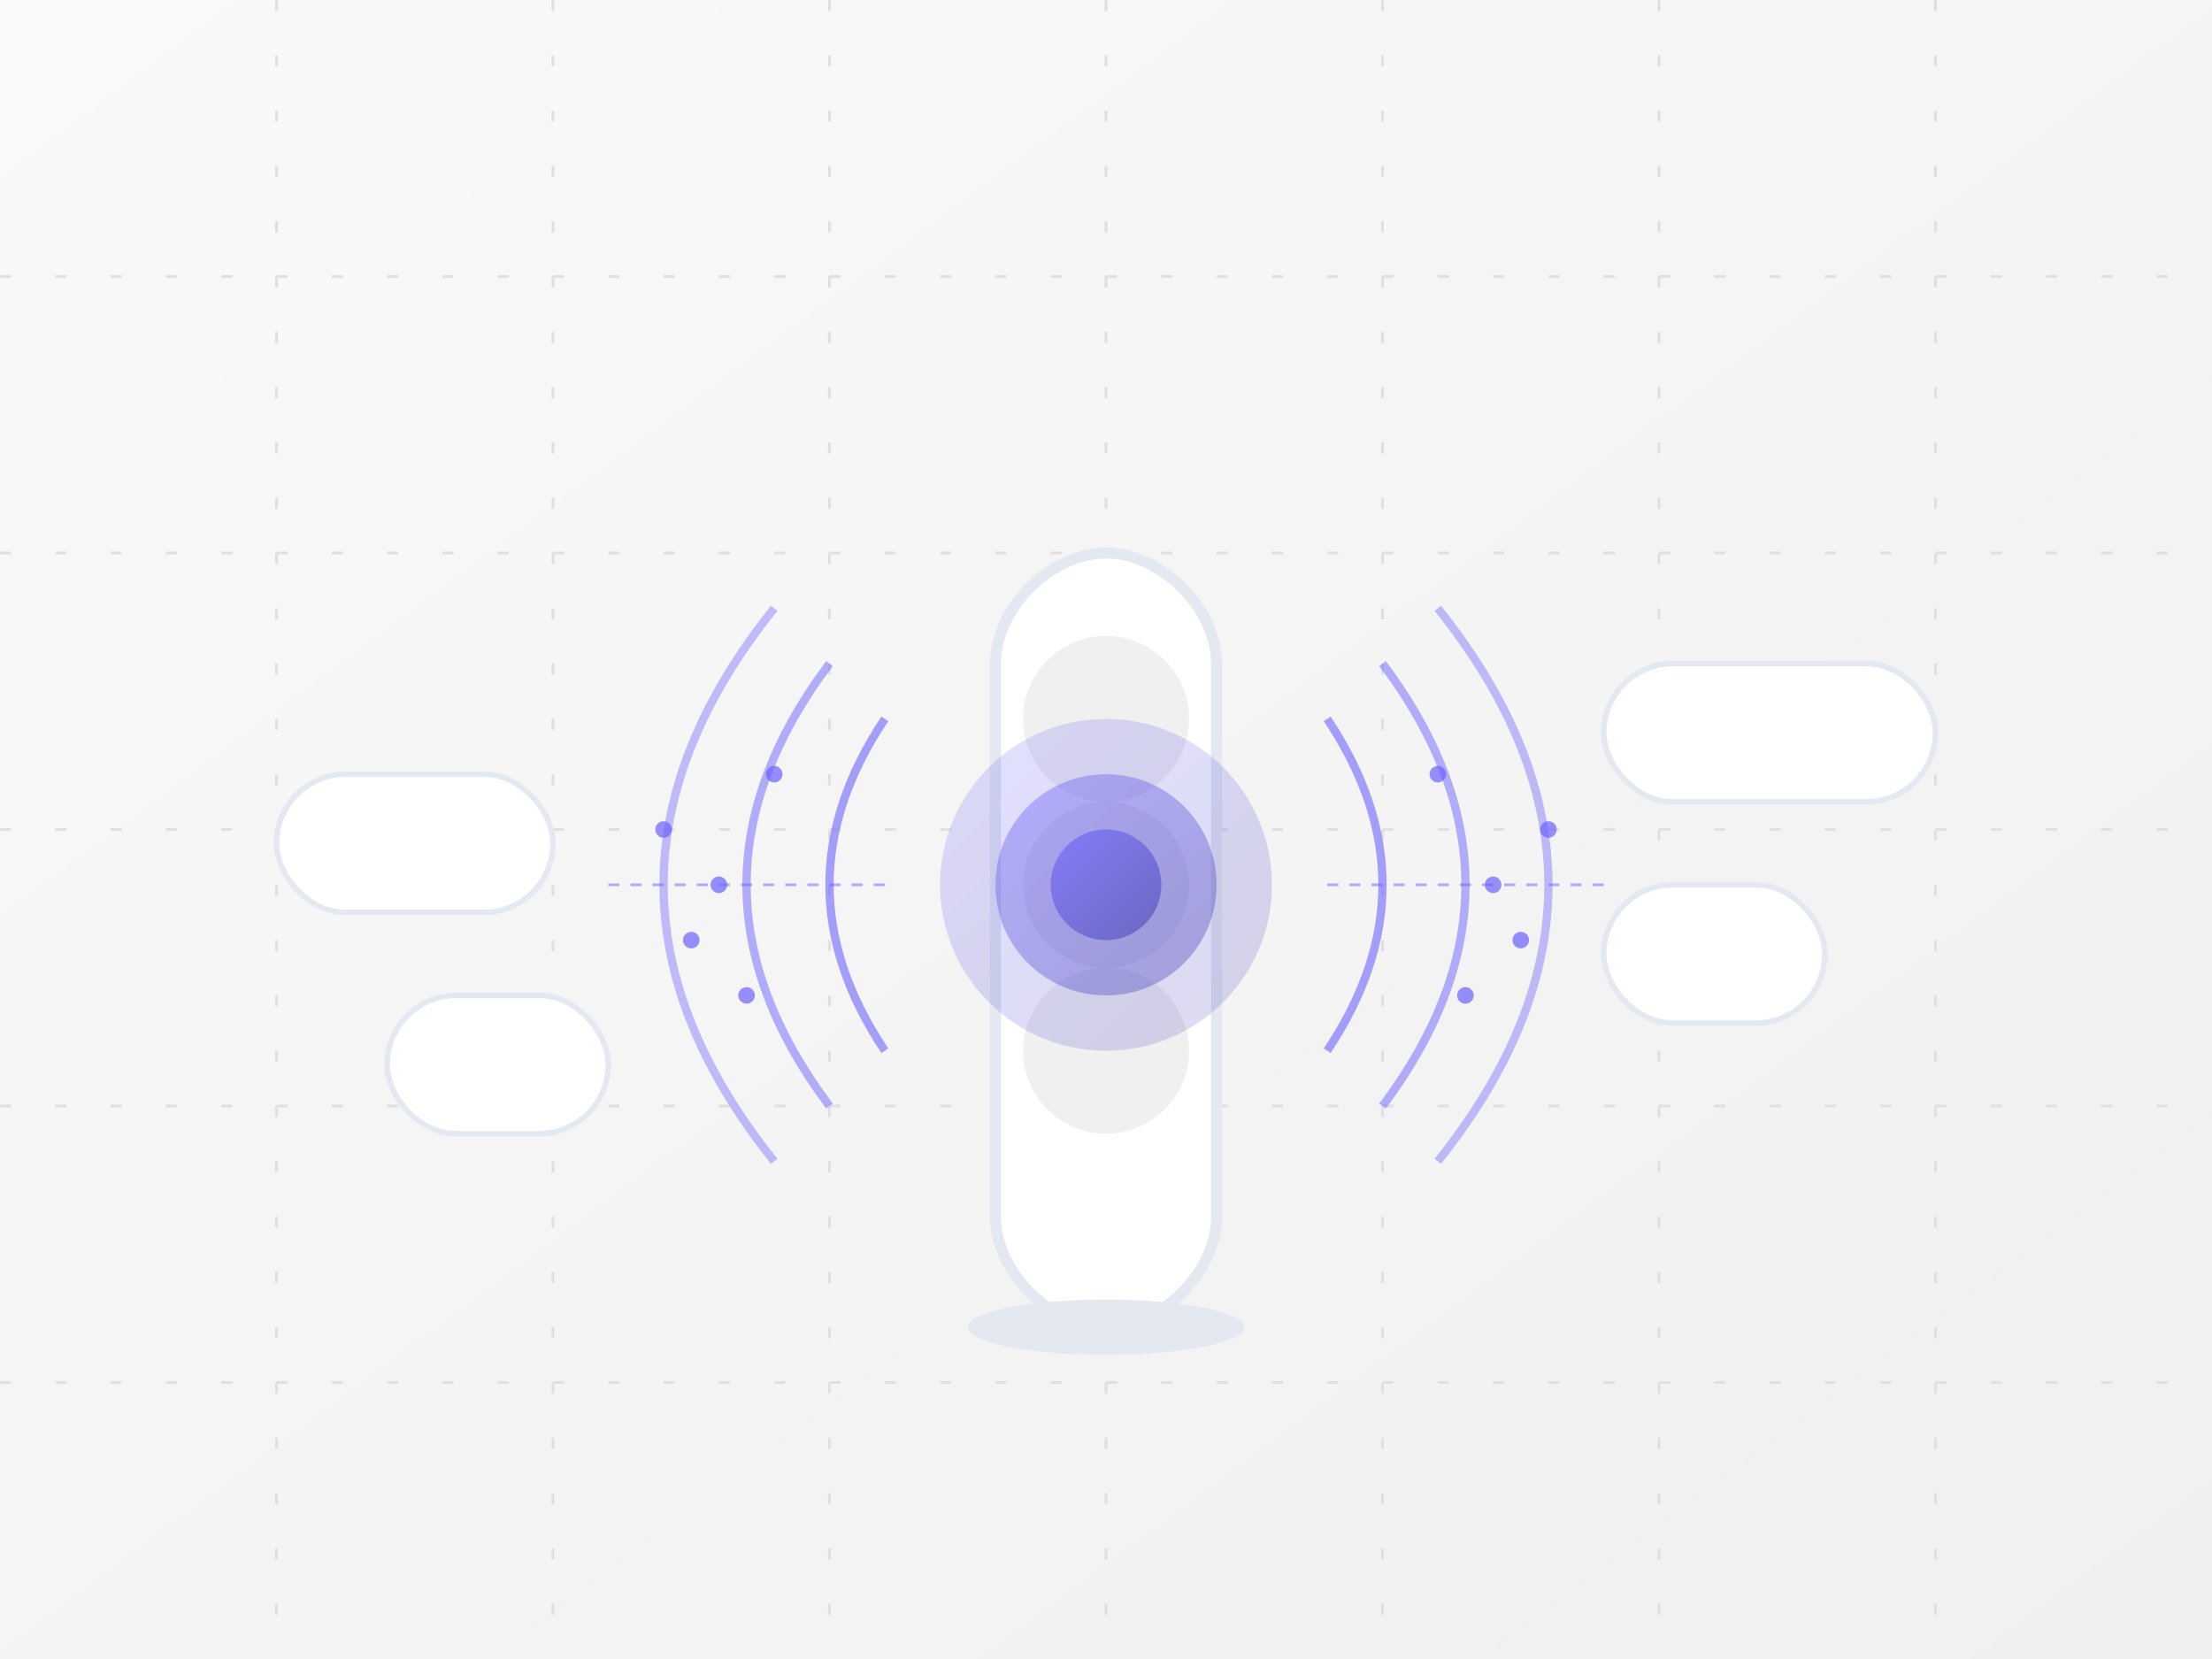 <svg xmlns="http://www.w3.org/2000/svg" viewBox="0 0 400 300" width="400" height="300">
    <!-- Gradient Background -->
    <defs>
        <linearGradient id="bgGradient" x1="0%" y1="0%" x2="100%" y2="100%">
            <stop offset="0%" stop-color="#f9f9f9" />
            <stop offset="100%" stop-color="#f0f0f0" />
        </linearGradient>
        <linearGradient id="aiGradient" x1="0%" y1="0%" x2="100%" y2="100%">
            <stop offset="0%" stop-color="#6c63ff" />
            <stop offset="100%" stop-color="#4a45b1" />
        </linearGradient>
        <filter id="glow">
            <feGaussianBlur stdDeviation="2" result="blur"/>
            <feComposite in="SourceGraphic" in2="blur" operator="over"/>
        </filter>
    </defs>
    <rect width="400" height="300" fill="url(#bgGradient)"/>

    <!-- Subtle Grid Pattern -->
    <path d="M0,50 L400,50 M0,100 L400,100 M0,150 L400,150 M0,200 L400,200 M0,250 L400,250" stroke="#e0e0e0" stroke-width="0.5" stroke-dasharray="2,8"/>
    <path d="M50,0 L50,300 M100,0 L100,300 M150,0 L150,300 M200,0 L200,300 M250,0 L250,300 M300,0 L300,300 M350,0 L350,300" stroke="#e0e0e0" stroke-width="0.5" stroke-dasharray="2,8"/>

    <!-- Smart Speaker Device -->
    <path d="M180,120 L180,220 C180,230 190,240 200,240 L200,240 C210,240 220,230 220,220 L220,120 C220,110 210,100 200,100 L200,100 C190,100 180,110 180,120 Z" fill="#ffffff" stroke="#e4e8f0" stroke-width="2"/>

    <!-- Speaker Grill -->
    <circle cx="200" cy="130" r="15" fill="#f0f0f0"/>
    <circle cx="200" cy="160" r="15" fill="#f0f0f0"/>
    <circle cx="200" cy="190" r="15" fill="#f0f0f0"/>

    <!-- AI Core -->
    <circle cx="200" cy="160" r="30" fill="url(#aiGradient)" opacity="0.2"/>
    <circle cx="200" cy="160" r="20" fill="url(#aiGradient)" opacity="0.4"/>
    <circle cx="200" cy="160" r="10" fill="url(#aiGradient)" opacity="0.6"/>

    <!-- Voice Waves - More Elegant -->
    <g filter="url(#glow)">
        <path d="M240,130 Q260,160 240,190" stroke="#6c63ff" stroke-width="1.5" fill="none" opacity="0.6"/>
        <path d="M250,120 Q280,160 250,200" stroke="#6c63ff" stroke-width="1.5" fill="none" opacity="0.5"/>
        <path d="M260,110 Q300,160 260,210" stroke="#6c63ff" stroke-width="1.5" fill="none" opacity="0.4"/>

        <path d="M160,130 Q140,160 160,190" stroke="#6c63ff" stroke-width="1.5" fill="none" opacity="0.6"/>
        <path d="M150,120 Q120,160 150,200" stroke="#6c63ff" stroke-width="1.5" fill="none" opacity="0.5"/>
        <path d="M140,110 Q100,160 140,210" stroke="#6c63ff" stroke-width="1.5" fill="none" opacity="0.4"/>
    </g>

    <!-- Digital Particles -->
    <circle cx="260" cy="140" r="1.5" fill="#6c63ff" opacity="0.7"/>
    <circle cx="270" cy="160" r="1.5" fill="#6c63ff" opacity="0.7"/>
    <circle cx="265" cy="180" r="1.5" fill="#6c63ff" opacity="0.7"/>
    <circle cx="280" cy="150" r="1.5" fill="#6c63ff" opacity="0.7"/>
    <circle cx="275" cy="170" r="1.5" fill="#6c63ff" opacity="0.7"/>

    <circle cx="140" cy="140" r="1.5" fill="#6c63ff" opacity="0.7"/>
    <circle cx="130" cy="160" r="1.5" fill="#6c63ff" opacity="0.7"/>
    <circle cx="135" cy="180" r="1.5" fill="#6c63ff" opacity="0.7"/>
    <circle cx="120" cy="150" r="1.5" fill="#6c63ff" opacity="0.7"/>
    <circle cx="125" cy="170" r="1.5" fill="#6c63ff" opacity="0.7"/>

    <!-- Conversation Elements -->
    <rect x="290" y="120" width="60" height="25" rx="12.5" ry="12.5" fill="#ffffff" stroke="#e4e8f0" stroke-width="1"/>
    <rect x="290" y="160" width="40" height="25" rx="12.5" ry="12.5" fill="#ffffff" stroke="#e4e8f0" stroke-width="1"/>

    <rect x="50" y="140" width="50" height="25" rx="12.5" ry="12.5" fill="#ffffff" stroke="#e4e8f0" stroke-width="1"/>
    <rect x="70" y="180" width="40" height="25" rx="12.5" ry="12.5" fill="#ffffff" stroke="#e4e8f0" stroke-width="1"/>

    <!-- Connection Lines -->
    <path d="M240,160 L290,160" stroke="#6c63ff" stroke-width="0.5" stroke-dasharray="2,2" opacity="0.5"/>
    <path d="M160,160 L110,160" stroke="#6c63ff" stroke-width="0.5" stroke-dasharray="2,2" opacity="0.5"/>

    <!-- Base -->
    <ellipse cx="200" cy="240" rx="25" ry="5" fill="#e4e8f0"/>
</svg> 